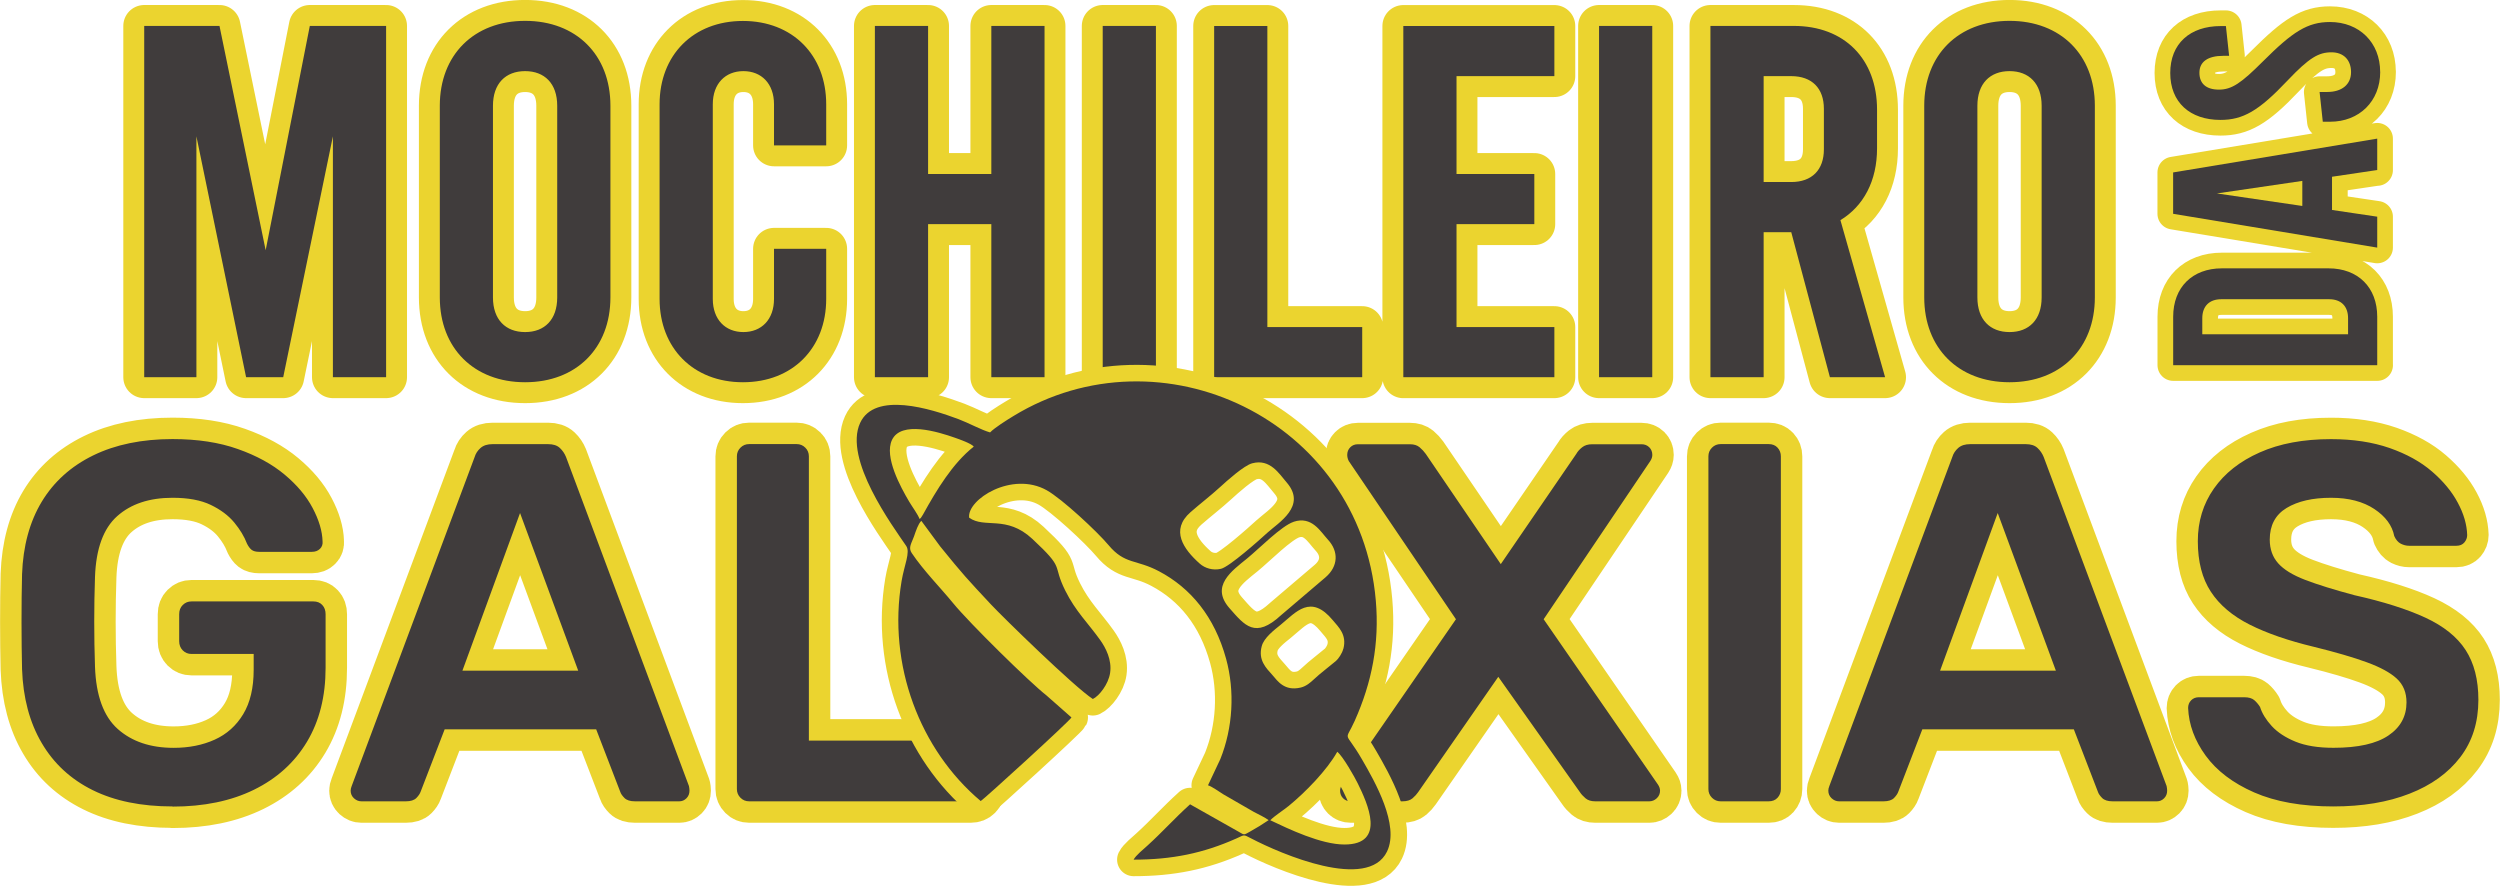 <?xml version="1.0" encoding="UTF-8"?>
<!DOCTYPE svg PUBLIC "-//W3C//DTD SVG 1.1//EN" "http://www.w3.org/Graphics/SVG/1.1/DTD/svg11.dtd">
<!-- Creator: CorelDRAW 2020 (64 Bit) -->
<svg xmlns="http://www.w3.org/2000/svg" xml:space="preserve" width="23.406mm" height="8.293mm" version="1.1" style="shape-rendering:geometricPrecision; text-rendering:geometricPrecision; image-rendering:optimizeQuality; fill-rule:evenodd; clip-rule:evenodd"
viewBox="0 0 468.85 166.13"
 xmlns:xlink="http://www.w3.org/1999/xlink"
 xmlns:xodm="http://www.corel.com/coreldraw/odm/2003">
 <defs>
  <style type="text/css">
   <![CDATA[
    .str3 {stroke:#EBD42F;stroke-width:6.2;stroke-linecap:round;stroke-linejoin:round;stroke-miterlimit:22.926}
    .str0 {stroke:#EBD42F;stroke-width:7.84;stroke-linecap:round;stroke-linejoin:round;stroke-miterlimit:22.926}
    .str2 {stroke:#EBD42F;stroke-width:5.88;stroke-linecap:round;stroke-linejoin:round;stroke-miterlimit:22.926}
    .str1 {stroke:#EBD42F;stroke-width:8.04;stroke-linecap:round;stroke-linejoin:round;stroke-miterlimit:22.926}
    .fil2 {fill:none}
    .fil0 {fill:none;fill-rule:nonzero}
    .fil3 {fill:#403C3C}
    .fil1 {fill:#403C3C;fill-rule:nonzero}
   ]]>
  </style>
 </defs>
 <g id="Camada_x0020_1">
  <g>
   <path class="fil0 str0" d="M58.09 4.86l-8.28 42.07 -8.66 -42.07 -14.12 0 0 65.89 9.79 0 0 -45.18 9.32 45.18 6.96 0 9.32 -45.18 0 45.18 9.98 0 0 -65.89 -14.31 0zm40.38 66.83c9.6,0 16,-6.4 16,-15.91l0 -35.96c0,-9.51 -6.4,-15.91 -16,-15.91 -9.6,0 -16,6.4 -16,15.91l0 35.96c0,9.51 6.4,15.91 16,15.91zm0 -9.41c-3.67,0 -6.03,-2.35 -6.03,-6.49l0 -35.96c0,-4.14 2.35,-6.49 6.03,-6.49 3.67,0 6.02,2.35 6.02,6.49l0 35.96c0,4.14 -2.35,6.49 -6.02,6.49zm40.85 9.41c9.32,0 15.62,-6.4 15.62,-15.62l0 -9.41 -9.79 0 0 9.41c0,3.86 -2.35,6.21 -5.74,6.21 -3.39,0 -5.74,-2.35 -5.74,-6.21l0 -36.52c0,-3.86 2.35,-6.21 5.74,-6.21 3.39,0 5.74,2.35 5.74,6.21l0 7.72 9.79 0 0 -7.72c0,-9.22 -6.31,-15.62 -15.62,-15.62 -9.32,0 -15.63,6.4 -15.63,15.62l0 36.52c0,9.22 6.31,15.62 15.63,15.62zm34.73 -0.94l0 -28.71 11.86 0 0 28.71 9.98 0 0 -65.89 -9.98 0 0 27.77 -11.86 0 0 -27.77 -9.98 0 0 65.89 9.98 0zm32.75 0l9.98 0 0 -65.89 -9.98 0 0 65.89zm20.9 0l27.77 0 0 -9.41 -17.79 0 0 -56.47 -9.98 0 0 65.89zm35.48 0l28.33 0 0 -9.41 -18.35 0 0 -19.3 14.59 0 0 -9.41 -14.59 0 0 -18.35 18.35 0 0 -9.41 -28.33 0 0 65.89zm36.71 0l9.98 0 0 -65.89 -9.98 0 0 65.89zm53.65 0l-8.38 -29.46c4.33,-2.63 6.87,-7.34 6.87,-13.46l0 -7.25c0,-9.51 -6.12,-15.72 -15.62,-15.72l-15.63 0 0 65.89 9.98 0 0 -27.2 5.18 0 7.25 27.2 10.35 0zm-22.78 -56.47l5.18 0c3.86,0 6.12,2.26 6.12,6.12l0 7.62c0,3.86 -2.26,6.12 -6.12,6.12l-5.18 0 0 -19.86zm46.12 57.41c9.6,0 16,-6.4 16,-15.91l0 -35.96c0,-9.51 -6.4,-15.91 -16,-15.91 -9.6,0 -16,6.4 -16,15.91l0 35.96c0,9.51 6.4,15.91 16,15.91zm0 -9.41c-3.67,0 -6.03,-2.35 -6.03,-6.49l0 -35.96c0,-4.14 2.35,-6.49 6.03,-6.49 3.67,0 6.02,2.35 6.02,6.49l0 35.96c0,4.14 -2.35,6.49 -6.02,6.49z"/>
   <path id="1" class="fil1" d="M58.09 4.86l-8.28 42.07 -8.66 -42.07 -14.12 0 0 65.89 9.79 0 0 -45.18 9.32 45.18 6.96 0 9.32 -45.18 0 45.18 9.98 0 0 -65.89 -14.31 0zm40.38 66.83c9.6,0 16,-6.4 16,-15.91l0 -35.96c0,-9.51 -6.4,-15.91 -16,-15.91 -9.6,0 -16,6.4 -16,15.91l0 35.96c0,9.51 6.4,15.91 16,15.91zm0 -9.41c-3.67,0 -6.03,-2.35 -6.03,-6.49l0 -35.96c0,-4.14 2.35,-6.49 6.03,-6.49 3.67,0 6.02,2.35 6.02,6.49l0 35.96c0,4.14 -2.35,6.49 -6.02,6.49zm40.85 9.41c9.32,0 15.62,-6.4 15.62,-15.62l0 -9.41 -9.79 0 0 9.41c0,3.86 -2.35,6.21 -5.74,6.21 -3.39,0 -5.74,-2.35 -5.74,-6.21l0 -36.52c0,-3.86 2.35,-6.21 5.74,-6.21 3.39,0 5.74,2.35 5.74,6.21l0 7.72 9.79 0 0 -7.72c0,-9.22 -6.31,-15.62 -15.62,-15.62 -9.32,0 -15.63,6.4 -15.63,15.62l0 36.52c0,9.22 6.31,15.62 15.63,15.62zm34.73 -0.94l0 -28.71 11.86 0 0 28.71 9.98 0 0 -65.89 -9.98 0 0 27.77 -11.86 0 0 -27.77 -9.98 0 0 65.89 9.98 0zm32.75 0l9.98 0 0 -65.89 -9.98 0 0 65.89zm20.9 0l27.77 0 0 -9.41 -17.79 0 0 -56.47 -9.98 0 0 65.89zm35.48 0l28.33 0 0 -9.41 -18.35 0 0 -19.3 14.59 0 0 -9.41 -14.59 0 0 -18.35 18.35 0 0 -9.41 -28.33 0 0 65.89zm36.71 0l9.98 0 0 -65.89 -9.98 0 0 65.89zm53.65 0l-8.38 -29.46c4.33,-2.63 6.87,-7.34 6.87,-13.46l0 -7.25c0,-9.51 -6.12,-15.72 -15.62,-15.72l-15.63 0 0 65.89 9.98 0 0 -27.2 5.18 0 7.25 27.2 10.35 0zm-22.78 -56.47l5.18 0c3.86,0 6.12,2.26 6.12,6.12l0 7.62c0,3.86 -2.26,6.12 -6.12,6.12l-5.18 0 0 -19.86zm46.12 57.41c9.6,0 16,-6.4 16,-15.91l0 -35.96c0,-9.51 -6.4,-15.91 -16,-15.91 -9.6,0 -16,6.4 -16,15.91l0 35.96c0,9.51 6.4,15.91 16,15.91zm0 -9.41c-3.67,0 -6.03,-2.35 -6.03,-6.49l0 -35.96c0,-4.14 2.35,-6.49 6.03,-6.49 3.67,0 6.02,2.35 6.02,6.49l0 35.96c0,4.14 -2.35,6.49 -6.02,6.49z"/>
  </g>
  <g>
   <path class="fil0 str1" d="M32.35 151.25c-5.87,0 -10.86,-1.02 -14.98,-3.06 -4.12,-2.04 -7.31,-4.99 -9.57,-8.85 -2.27,-3.86 -3.49,-8.47 -3.68,-13.83 -0.06,-2.74 -0.1,-5.69 -0.1,-8.85 0,-3.16 0.03,-6.14 0.1,-8.95 0.19,-5.29 1.42,-9.83 3.68,-13.59 2.27,-3.76 5.49,-6.67 9.67,-8.71 4.18,-2.04 9.14,-3.06 14.88,-3.06 4.66,0 8.74,0.62 12.25,1.87 3.51,1.24 6.43,2.84 8.76,4.79 2.33,1.95 4.08,4.03 5.26,6.27 1.18,2.23 1.8,4.31 1.86,6.22 0.06,0.57 -0.09,1.05 -0.48,1.43 -0.38,0.38 -0.89,0.57 -1.53,0.57l-9.86 0c-0.64,0 -1.12,-0.13 -1.44,-0.38 -0.32,-0.25 -0.6,-0.64 -0.86,-1.15 -0.51,-1.34 -1.31,-2.66 -2.39,-3.97 -1.09,-1.31 -2.55,-2.41 -4.4,-3.3 -1.85,-0.89 -4.24,-1.34 -7.18,-1.34 -4.34,0 -7.8,1.15 -10.38,3.45 -2.58,2.3 -3.97,6.09 -4.16,11.39 -0.19,5.55 -0.19,11.17 0,16.84 0.19,5.42 1.61,9.31 4.26,11.68 2.65,2.36 6.14,3.54 10.48,3.54 2.87,0 5.44,-0.51 7.7,-1.53 2.26,-1.02 4.05,-2.62 5.36,-4.79 1.31,-2.17 1.96,-4.94 1.96,-8.32l0 -2.97 -11.67 0c-0.64,0 -1.18,-0.22 -1.63,-0.67 -0.44,-0.45 -0.67,-1.02 -0.67,-1.72l0 -5.07c0,-0.7 0.22,-1.28 0.67,-1.72 0.45,-0.45 0.99,-0.67 1.63,-0.67l22.87 0c0.7,0 1.26,0.22 1.67,0.67 0.42,0.45 0.62,1.02 0.62,1.72l0 10.05c0,5.36 -1.16,9.99 -3.49,13.88 -2.33,3.89 -5.65,6.89 -9.95,9 -4.31,2.11 -9.39,3.16 -15.26,3.16zm35.41 -0.96c-0.51,0 -0.97,-0.19 -1.39,-0.57 -0.41,-0.38 -0.62,-0.86 -0.62,-1.43 0,-0.26 0.06,-0.54 0.19,-0.86l23.07 -61.73c0.19,-0.64 0.56,-1.2 1.1,-1.68 0.54,-0.48 1.29,-0.72 2.25,-0.72l10.43 0c0.96,0 1.69,0.24 2.2,0.72 0.51,0.48 0.89,1.04 1.15,1.68l23.06 61.73c0.06,0.32 0.1,0.6 0.1,0.86 0,0.57 -0.19,1.05 -0.57,1.43 -0.38,0.38 -0.83,0.57 -1.34,0.57l-8.32 0c-0.89,0 -1.55,-0.21 -1.96,-0.62 -0.41,-0.41 -0.69,-0.81 -0.81,-1.2l-4.5 -11.68 -28.42 0 -4.5 11.68c-0.13,0.38 -0.4,0.78 -0.81,1.2 -0.41,0.41 -1.07,0.62 -1.96,0.62l-8.33 0zm18.95 -24.5l21.72 0 -10.91 -29.57 -10.81 29.57zm53.78 24.5c-0.64,0 -1.18,-0.22 -1.63,-0.67 -0.45,-0.45 -0.67,-0.99 -0.67,-1.63l0 -62.4c0,-0.64 0.22,-1.18 0.67,-1.63 0.45,-0.45 0.99,-0.67 1.63,-0.67l8.9 0c0.64,0 1.18,0.22 1.63,0.67 0.45,0.44 0.67,0.99 0.67,1.63l0 53.31 30.34 0c0.7,0 1.28,0.22 1.72,0.67 0.45,0.45 0.67,1.02 0.67,1.72l0 6.7c0,0.64 -0.22,1.18 -0.67,1.63 -0.45,0.45 -1.02,0.67 -1.72,0.67l-41.53 0zm112.83 0c-0.57,0 -1.05,-0.19 -1.43,-0.57 -0.38,-0.38 -0.57,-0.86 -0.57,-1.43 0,-0.19 0.03,-0.38 0.1,-0.57 0.06,-0.19 0.13,-0.38 0.19,-0.57l21.44 -31.01 -20.1 -29.67c-0.19,-0.38 -0.29,-0.77 -0.29,-1.15 0,-0.57 0.19,-1.05 0.57,-1.43 0.38,-0.38 0.86,-0.57 1.43,-0.57l9.76 0c0.77,0 1.37,0.19 1.82,0.57 0.45,0.38 0.83,0.8 1.15,1.24l14.07 20.67 14.16 -20.67c0.25,-0.45 0.62,-0.86 1.1,-1.24 0.48,-0.38 1.1,-0.57 1.87,-0.57l9.28 0c0.57,0 1.05,0.19 1.44,0.57 0.38,0.38 0.57,0.86 0.57,1.43 0,0.38 -0.13,0.77 -0.38,1.15l-20 29.67 21.44 31.01c0.13,0.19 0.22,0.38 0.29,0.57 0.06,0.19 0.1,0.38 0.1,0.57 0,0.57 -0.21,1.05 -0.62,1.43 -0.41,0.38 -0.88,0.57 -1.39,0.57l-10.15 0c-0.77,0 -1.37,-0.19 -1.82,-0.57 -0.45,-0.38 -0.8,-0.77 -1.05,-1.15l-15.31 -21.63 -15.03 21.63c-0.26,0.38 -0.61,0.77 -1.05,1.15 -0.45,0.38 -1.08,0.57 -1.91,0.57l-9.67 0zm69.38 0c-0.64,0 -1.18,-0.22 -1.63,-0.67 -0.45,-0.45 -0.67,-0.99 -0.67,-1.63l0 -62.4c0,-0.64 0.22,-1.18 0.67,-1.63 0.45,-0.45 0.99,-0.67 1.63,-0.67l9 0c0.7,0 1.26,0.22 1.67,0.67 0.41,0.44 0.62,0.99 0.62,1.63l0 62.4c0,0.64 -0.21,1.18 -0.62,1.63 -0.41,0.45 -0.97,0.67 -1.67,0.67l-9 0zm22.2 0c-0.51,0 -0.97,-0.19 -1.39,-0.57 -0.41,-0.38 -0.62,-0.86 -0.62,-1.43 0,-0.26 0.06,-0.54 0.19,-0.86l23.07 -61.73c0.19,-0.64 0.56,-1.2 1.1,-1.68 0.54,-0.48 1.29,-0.72 2.25,-0.72l10.43 0c0.96,0 1.69,0.24 2.2,0.72 0.51,0.48 0.89,1.04 1.15,1.68l23.06 61.73c0.06,0.32 0.1,0.6 0.1,0.86 0,0.57 -0.19,1.05 -0.57,1.43 -0.38,0.38 -0.83,0.57 -1.34,0.57l-8.32 0c-0.89,0 -1.55,-0.21 -1.96,-0.62 -0.41,-0.41 -0.69,-0.81 -0.81,-1.2l-4.5 -11.68 -28.42 0 -4.5 11.68c-0.13,0.38 -0.4,0.78 -0.81,1.2 -0.41,0.41 -1.07,0.62 -1.96,0.62l-8.33 0zm18.95 -24.5l21.72 0 -10.91 -29.57 -10.81 29.57zm73.79 25.46c-5.93,0 -10.89,-0.88 -14.88,-2.63 -3.99,-1.75 -7.02,-4.05 -9.09,-6.89 -2.07,-2.84 -3.17,-5.82 -3.3,-8.95 0,-0.57 0.19,-1.05 0.57,-1.44 0.38,-0.38 0.86,-0.57 1.43,-0.57l8.52 0c0.83,0 1.45,0.18 1.87,0.53 0.41,0.35 0.78,0.78 1.1,1.29 0.38,1.21 1.12,2.41 2.2,3.59 1.09,1.18 2.57,2.15 4.45,2.92 1.88,0.77 4.26,1.15 7.13,1.15 4.6,0 8.02,-0.77 10.29,-2.3 2.27,-1.53 3.4,-3.61 3.4,-6.22 0,-1.85 -0.61,-3.33 -1.82,-4.45 -1.21,-1.12 -3.08,-2.14 -5.6,-3.06 -2.52,-0.93 -5.86,-1.9 -10,-2.92 -4.79,-1.15 -8.79,-2.54 -12.01,-4.16 -3.22,-1.63 -5.65,-3.68 -7.27,-6.17 -1.63,-2.49 -2.44,-5.65 -2.44,-9.47 0,-3.7 1,-6.99 3.01,-9.86 2.01,-2.87 4.88,-5.14 8.61,-6.79 3.73,-1.66 8.18,-2.49 13.35,-2.49 4.15,0 7.81,0.56 11.01,1.67 3.19,1.12 5.84,2.58 7.94,4.4 2.11,1.82 3.72,3.76 4.83,5.84 1.12,2.07 1.71,4.1 1.77,6.08 0,0.51 -0.18,0.97 -0.53,1.39 -0.35,0.41 -0.85,0.62 -1.48,0.62l-8.9 0c-0.51,0 -1.02,-0.13 -1.53,-0.38 -0.51,-0.26 -0.93,-0.74 -1.24,-1.44 -0.38,-1.98 -1.63,-3.67 -3.73,-5.07 -2.11,-1.4 -4.82,-2.11 -8.13,-2.11 -3.45,0 -6.22,0.64 -8.33,1.91 -2.11,1.28 -3.16,3.26 -3.16,5.93 0,1.79 0.53,3.27 1.58,4.45 1.05,1.18 2.74,2.22 5.07,3.11 2.33,0.89 5.41,1.85 9.23,2.87 5.42,1.21 9.86,2.62 13.3,4.21 3.45,1.6 5.97,3.62 7.56,6.08 1.59,2.46 2.39,5.57 2.39,9.33 0,4.21 -1.13,7.8 -3.4,10.77 -2.27,2.97 -5.44,5.25 -9.52,6.84 -4.08,1.6 -8.84,2.39 -14.26,2.39z"/>
   <path id="1" class="fil1" d="M32.35 151.25c-5.87,0 -10.86,-1.02 -14.98,-3.06 -4.12,-2.04 -7.31,-4.99 -9.57,-8.85 -2.27,-3.86 -3.49,-8.47 -3.68,-13.83 -0.06,-2.74 -0.1,-5.69 -0.1,-8.85 0,-3.16 0.03,-6.14 0.1,-8.95 0.19,-5.29 1.42,-9.83 3.68,-13.59 2.27,-3.76 5.49,-6.67 9.67,-8.71 4.18,-2.04 9.14,-3.06 14.88,-3.06 4.66,0 8.74,0.62 12.25,1.87 3.51,1.24 6.43,2.84 8.76,4.79 2.33,1.95 4.08,4.03 5.26,6.27 1.18,2.23 1.8,4.31 1.86,6.22 0.06,0.57 -0.09,1.05 -0.48,1.43 -0.38,0.38 -0.89,0.57 -1.53,0.57l-9.86 0c-0.64,0 -1.12,-0.13 -1.44,-0.38 -0.32,-0.25 -0.6,-0.64 -0.86,-1.15 -0.51,-1.34 -1.31,-2.66 -2.39,-3.97 -1.09,-1.31 -2.55,-2.41 -4.4,-3.3 -1.85,-0.89 -4.24,-1.34 -7.18,-1.34 -4.34,0 -7.8,1.15 -10.38,3.45 -2.58,2.3 -3.97,6.09 -4.16,11.39 -0.19,5.55 -0.19,11.17 0,16.84 0.19,5.42 1.61,9.31 4.26,11.68 2.65,2.36 6.14,3.54 10.48,3.54 2.87,0 5.44,-0.51 7.7,-1.53 2.26,-1.02 4.05,-2.62 5.36,-4.79 1.31,-2.17 1.96,-4.94 1.96,-8.32l0 -2.97 -11.67 0c-0.64,0 -1.18,-0.22 -1.63,-0.67 -0.44,-0.45 -0.67,-1.02 -0.67,-1.72l0 -5.07c0,-0.7 0.22,-1.28 0.67,-1.72 0.45,-0.45 0.99,-0.67 1.63,-0.67l22.87 0c0.7,0 1.26,0.22 1.67,0.67 0.42,0.45 0.62,1.02 0.62,1.72l0 10.05c0,5.36 -1.16,9.99 -3.49,13.88 -2.33,3.89 -5.65,6.89 -9.95,9 -4.31,2.11 -9.39,3.16 -15.26,3.16zm35.41 -0.96c-0.51,0 -0.97,-0.19 -1.39,-0.57 -0.41,-0.38 -0.62,-0.86 -0.62,-1.43 0,-0.26 0.06,-0.54 0.19,-0.86l23.07 -61.73c0.19,-0.64 0.56,-1.2 1.1,-1.68 0.54,-0.48 1.29,-0.72 2.25,-0.72l10.43 0c0.96,0 1.69,0.24 2.2,0.72 0.51,0.48 0.89,1.04 1.15,1.68l23.06 61.73c0.06,0.32 0.1,0.6 0.1,0.86 0,0.57 -0.19,1.05 -0.57,1.43 -0.38,0.38 -0.83,0.57 -1.34,0.57l-8.32 0c-0.89,0 -1.55,-0.21 -1.96,-0.62 -0.41,-0.41 -0.69,-0.81 -0.81,-1.2l-4.5 -11.68 -28.42 0 -4.5 11.68c-0.13,0.38 -0.4,0.78 -0.81,1.2 -0.41,0.41 -1.07,0.62 -1.96,0.62l-8.33 0zm18.95 -24.5l21.72 0 -10.91 -29.57 -10.81 29.57zm53.78 24.5c-0.64,0 -1.18,-0.22 -1.63,-0.67 -0.45,-0.45 -0.67,-0.99 -0.67,-1.63l0 -62.4c0,-0.64 0.22,-1.18 0.67,-1.63 0.45,-0.45 0.99,-0.67 1.63,-0.67l8.9 0c0.64,0 1.18,0.22 1.63,0.67 0.45,0.44 0.67,0.99 0.67,1.63l0 53.31 30.34 0c0.7,0 1.28,0.22 1.72,0.67 0.45,0.45 0.67,1.02 0.67,1.72l0 6.7c0,0.64 -0.22,1.18 -0.67,1.63 -0.45,0.45 -1.02,0.67 -1.72,0.67l-41.53 0zm112.83 0c-0.57,0 -1.05,-0.19 -1.43,-0.57 -0.38,-0.38 -0.57,-0.86 -0.57,-1.43 0,-0.19 0.03,-0.38 0.1,-0.57 0.06,-0.19 0.13,-0.38 0.19,-0.57l21.44 -31.01 -20.1 -29.67c-0.19,-0.38 -0.29,-0.77 -0.29,-1.15 0,-0.57 0.19,-1.05 0.57,-1.43 0.38,-0.38 0.86,-0.57 1.43,-0.57l9.76 0c0.77,0 1.37,0.19 1.82,0.57 0.45,0.38 0.83,0.8 1.15,1.24l14.07 20.67 14.16 -20.67c0.25,-0.45 0.62,-0.86 1.1,-1.24 0.48,-0.38 1.1,-0.57 1.87,-0.57l9.28 0c0.57,0 1.05,0.19 1.44,0.57 0.38,0.38 0.57,0.86 0.57,1.43 0,0.38 -0.13,0.77 -0.38,1.15l-20 29.67 21.44 31.01c0.13,0.19 0.22,0.38 0.29,0.57 0.06,0.19 0.1,0.38 0.1,0.57 0,0.57 -0.21,1.05 -0.62,1.43 -0.41,0.38 -0.88,0.57 -1.39,0.57l-10.15 0c-0.77,0 -1.37,-0.19 -1.82,-0.57 -0.45,-0.38 -0.8,-0.77 -1.05,-1.15l-15.31 -21.63 -15.03 21.63c-0.26,0.38 -0.61,0.77 -1.05,1.15 -0.45,0.38 -1.08,0.57 -1.91,0.57l-9.67 0zm69.38 0c-0.64,0 -1.18,-0.22 -1.63,-0.67 -0.45,-0.45 -0.67,-0.99 -0.67,-1.63l0 -62.4c0,-0.64 0.22,-1.18 0.67,-1.63 0.45,-0.45 0.99,-0.67 1.63,-0.67l9 0c0.7,0 1.26,0.22 1.67,0.67 0.41,0.44 0.62,0.99 0.62,1.63l0 62.4c0,0.64 -0.21,1.18 -0.62,1.63 -0.41,0.45 -0.97,0.67 -1.67,0.67l-9 0zm22.2 0c-0.51,0 -0.97,-0.19 -1.39,-0.57 -0.41,-0.38 -0.62,-0.86 -0.62,-1.43 0,-0.26 0.06,-0.54 0.19,-0.86l23.07 -61.73c0.19,-0.64 0.56,-1.2 1.1,-1.68 0.54,-0.48 1.29,-0.72 2.25,-0.72l10.43 0c0.96,0 1.69,0.24 2.2,0.72 0.51,0.48 0.89,1.04 1.15,1.68l23.06 61.73c0.06,0.32 0.1,0.6 0.1,0.86 0,0.57 -0.19,1.05 -0.57,1.43 -0.38,0.38 -0.83,0.57 -1.34,0.57l-8.32 0c-0.89,0 -1.55,-0.21 -1.96,-0.62 -0.41,-0.41 -0.69,-0.81 -0.81,-1.2l-4.5 -11.68 -28.42 0 -4.5 11.68c-0.13,0.38 -0.4,0.78 -0.81,1.2 -0.41,0.41 -1.07,0.62 -1.96,0.62l-8.33 0zm18.95 -24.5l21.72 0 -10.91 -29.57 -10.81 29.57zm73.79 25.46c-5.93,0 -10.89,-0.88 -14.88,-2.63 -3.99,-1.75 -7.02,-4.05 -9.09,-6.89 -2.07,-2.84 -3.17,-5.82 -3.3,-8.95 0,-0.57 0.19,-1.05 0.57,-1.44 0.38,-0.38 0.86,-0.57 1.43,-0.57l8.52 0c0.83,0 1.45,0.18 1.87,0.53 0.41,0.35 0.78,0.78 1.1,1.29 0.38,1.21 1.12,2.41 2.2,3.59 1.09,1.18 2.57,2.15 4.45,2.92 1.88,0.77 4.26,1.15 7.13,1.15 4.6,0 8.02,-0.77 10.29,-2.3 2.27,-1.53 3.4,-3.61 3.4,-6.22 0,-1.85 -0.61,-3.33 -1.82,-4.45 -1.21,-1.12 -3.08,-2.14 -5.6,-3.06 -2.52,-0.93 -5.86,-1.9 -10,-2.92 -4.79,-1.15 -8.79,-2.54 -12.01,-4.16 -3.22,-1.63 -5.65,-3.68 -7.27,-6.17 -1.63,-2.49 -2.44,-5.65 -2.44,-9.47 0,-3.7 1,-6.99 3.01,-9.86 2.01,-2.87 4.88,-5.14 8.61,-6.79 3.73,-1.66 8.18,-2.49 13.35,-2.49 4.15,0 7.81,0.56 11.01,1.67 3.19,1.12 5.84,2.58 7.94,4.4 2.11,1.82 3.72,3.76 4.83,5.84 1.12,2.07 1.71,4.1 1.77,6.08 0,0.51 -0.18,0.97 -0.53,1.39 -0.35,0.41 -0.85,0.62 -1.48,0.62l-8.9 0c-0.51,0 -1.02,-0.13 -1.53,-0.38 -0.51,-0.26 -0.93,-0.74 -1.24,-1.44 -0.38,-1.98 -1.63,-3.67 -3.73,-5.07 -2.11,-1.4 -4.82,-2.11 -8.13,-2.11 -3.45,0 -6.22,0.64 -8.33,1.91 -2.11,1.28 -3.16,3.26 -3.16,5.93 0,1.79 0.53,3.27 1.58,4.45 1.05,1.18 2.74,2.22 5.07,3.11 2.33,0.89 5.41,1.85 9.23,2.87 5.42,1.21 9.86,2.62 13.3,4.21 3.45,1.6 5.97,3.62 7.56,6.08 1.59,2.46 2.39,5.57 2.39,9.33 0,4.21 -1.13,7.8 -3.4,10.77 -2.27,2.97 -5.44,5.25 -9.52,6.84 -4.08,1.6 -8.84,2.39 -14.26,2.39z"/>
  </g>
  <g>
   <path class="fil0 str2" d="M445.84 68.49l0 -9.08c0,-5.52 -3.61,-9.08 -9.13,-9.08l-20.01 0c-5.52,0 -9.13,3.55 -9.13,9.08l0 9.08 38.28 0zm-5.47 -5.8l-27.34 0 0 -3.01c0,-2.24 1.31,-3.56 3.56,-3.56l20.23 0c2.24,0 3.55,1.31 3.55,3.56l0 3.01zm5.47 -30.78l0 -5.91 -38.28 6.34 0 7.76 38.28 6.34 0 -5.8 -8.48 -1.26 0 -6.23 8.48 -1.26zm-14.05 6.72l-16.02 -2.35 16.02 -2.35 0 4.7zm14.6 -25.15c0,-5.52 -3.94,-9.35 -9.4,-9.35 -4.21,0 -7,1.8 -12.58,7.38 -4.1,4.1 -5.85,5.3 -8.26,5.3 -2.41,0 -3.66,-1.15 -3.66,-3.17 0,-2.02 1.53,-3.17 4.48,-3.17l1.09 0 -0.6 -5.58 -0.98 0c-5.74,0 -9.46,3.28 -9.46,8.8 0,5.52 3.72,8.8 9.41,8.8 4.21,0 7.16,-1.64 12.58,-7.38 4.1,-4.32 5.85,-5.3 8.26,-5.3 2.24,0 3.66,1.42 3.66,3.72 0,2.3 -1.69,3.72 -4.48,3.72l-1.42 0 0.6 5.58 1.37 0c5.47,0 9.4,-3.83 9.4,-9.35z"/>
   <path id="1" class="fil1" d="M445.84 68.49l0 -9.08c0,-5.52 -3.61,-9.08 -9.13,-9.08l-20.01 0c-5.52,0 -9.13,3.55 -9.13,9.08l0 9.08 38.28 0zm-5.47 -5.8l-27.34 0 0 -3.01c0,-2.24 1.31,-3.56 3.56,-3.56l20.23 0c2.24,0 3.55,1.31 3.55,3.56l0 3.01zm5.47 -30.78l0 -5.91 -38.28 6.34 0 7.76 38.28 6.34 0 -5.8 -8.48 -1.26 0 -6.23 8.48 -1.26zm-14.05 6.72l-16.02 -2.35 16.02 -2.35 0 4.7zm14.6 -25.15c0,-5.52 -3.94,-9.35 -9.4,-9.35 -4.21,0 -7,1.8 -12.58,7.38 -4.1,4.1 -5.85,5.3 -8.26,5.3 -2.41,0 -3.66,-1.15 -3.66,-3.17 0,-2.02 1.53,-3.17 4.48,-3.17l1.09 0 -0.6 -5.58 -0.98 0c-5.74,0 -9.46,3.28 -9.46,8.8 0,5.52 3.72,8.8 9.41,8.8 4.21,0 7.16,-1.64 12.58,-7.38 4.1,-4.32 5.85,-5.3 8.26,-5.3 2.24,0 3.66,1.42 3.66,3.72 0,2.3 -1.69,3.72 -4.48,3.72l-1.42 0 0.6 5.58 1.37 0c5.47,0 9.4,-3.83 9.4,-9.35z"/>
  </g>
  <g>
   <path class="fil2 str3" d="M250.79 141c1.05,0.8 3.31,4.83 3.83,5.9 1.86,3.78 5.41,11.49 -2.48,11.49 -4.4,0 -10.44,-2.9 -13.91,-4.55 0.73,-0.78 2.53,-1.92 3.46,-2.69 3.14,-2.57 7.18,-6.71 9.1,-10.15zm1.13 -19.31c-0.22,0.88 -0.92,1.88 -1.37,2.27 -0.65,0.55 -1.44,1.19 -2.13,1.73 -0.69,0.54 -1.49,1.23 -2.08,1.78 -0.54,0.5 -1.34,1.23 -2.39,1.48 -3.09,0.74 -4.35,-1.24 -5.32,-2.34 -1.17,-1.32 -2.72,-2.79 -2,-5.43 0.42,-1.57 2.32,-3.01 3.52,-3.98 2.92,-2.39 5.65,-5.89 9.83,-0.85 1.07,1.29 2.64,2.69 1.96,5.33zm-9.31 -23.83c3.43,-1.13 5.04,1.85 6.42,3.34 2.07,2.23 1.95,5.02 -0.43,7.07l-8.35 7.11c-4.86,4.49 -6.81,1.94 -9.66,-1.3 -3.65,-4.14 0.39,-6.98 3.31,-9.35 2.15,-1.75 6.42,-6.11 8.71,-6.86zm-7.76 -10.97c3.37,-0.9 5.06,2 6.45,3.59 3.85,4.44 -1.56,7.56 -3.62,9.44 -1.48,1.36 -7.14,6.4 -8.69,6.76 -1.55,0.36 -3.02,-0.11 -3.99,-0.97 -3.06,-2.72 -5.57,-6.29 -1.72,-9.66 1.85,-1.62 3.7,-3.02 5.57,-4.73 1.27,-1.16 4.43,-4.01 5.99,-4.43zm-62.4 10.45c-0.31,-0.86 -1.35,-2.25 -1.93,-3.23 -1.63,-2.75 -4.74,-8.43 -3.24,-11.6 1.73,-3.65 8.63,-1.53 11.81,-0.41 0.85,0.3 3.03,1.06 3.53,1.66 -3.97,3.13 -7.01,8.19 -9.51,12.72 -0.05,0.09 -0.18,0.32 -0.27,0.43 -0.39,0.54 0.1,0.01 -0.39,0.42zm13.22 -16.24c-1.58,-0.44 -4.03,-1.78 -5.89,-2.48 -5.24,-1.97 -15.74,-5.25 -18.48,0.71 -3.12,6.8 6.06,19.26 8.65,23.07 0.8,1.18 -0.36,3.55 -0.87,6.58 -2.64,15.71 3.43,31.66 14.84,41.26 0.57,-0.31 16.67,-14.98 17.02,-15.68l-4.71 -4.15c-3.18,-2.49 -14.43,-13.55 -17.48,-17.28 -2.35,-2.88 -5.5,-6.04 -7.77,-9.41 -0.7,-1.03 -0.01,-1.86 0.43,-3.12 0.35,-1 0.75,-2.29 1.37,-2.92l3.54 4.8c4.29,5.3 5.08,6.12 9.51,10.87 2.18,2.34 15.67,15.52 19.12,17.75 1.19,-0.57 2.93,-2.77 3.24,-4.9 0.36,-2.43 -0.82,-4.69 -1.84,-6.13 -2.24,-3.15 -4.63,-5.4 -6.57,-9.3 -2.55,-5.13 0.1,-3.85 -6.18,-9.7 -4.88,-4.54 -8.92,-1.87 -11.85,-3.98 -0.42,-3.41 8.03,-8.78 14.54,-5.15 2.87,1.6 9.46,7.74 11.6,10.29 3.07,3.68 5.17,2.63 9.47,4.91 5.97,3.16 10.41,8.52 12.58,16.4 1.67,6.08 1.29,12.94 -1.08,18.84l-2.31 4.9c0.9,0.32 1.94,1.12 2.85,1.68l5.72 3.3c0.72,0.37 2.24,1.12 2.8,1.56 -1.19,0.81 -2.18,1.41 -3.58,2.2 -1.13,0.64 -0.98,0.58 -2.08,-0.05l-9.07 -5.12c-3.05,2.76 -5.09,5.1 -7.97,7.72 -0.72,0.65 -2.26,1.91 -2.62,2.66 7.15,0 13.04,-1.18 19.31,-3.99 1.52,-0.68 1.22,-0.78 2.72,0 5.63,2.94 21.91,9.94 25.5,2.46 2.39,-4.97 -2.31,-13.15 -4.69,-17.26 -3.34,-5.77 -3.29,-2.98 -1.37,-7.25 3.21,-7.19 4.66,-14.49 3.95,-22.58 -2.95,-34 -40.38,-51.43 -67.98,-34.57 -1.28,0.78 -3.51,2.18 -4.36,3.06z"/>
   <path id="1" class="fil3" d="M250.79 141c1.05,0.8 3.31,4.83 3.83,5.9 1.86,3.78 5.41,11.49 -2.48,11.49 -4.4,0 -10.44,-2.9 -13.91,-4.55 0.73,-0.78 2.53,-1.92 3.46,-2.69 3.14,-2.57 7.18,-6.71 9.1,-10.15zm1.13 -19.31c-0.22,0.88 -0.92,1.88 -1.37,2.27 -0.65,0.55 -1.44,1.19 -2.13,1.73 -0.69,0.54 -1.49,1.23 -2.08,1.78 -0.54,0.5 -1.34,1.23 -2.39,1.48 -3.09,0.74 -4.35,-1.24 -5.32,-2.34 -1.17,-1.32 -2.72,-2.79 -2,-5.43 0.42,-1.57 2.32,-3.01 3.52,-3.98 2.92,-2.39 5.65,-5.89 9.83,-0.85 1.07,1.29 2.64,2.69 1.96,5.33zm-9.31 -23.83c3.43,-1.13 5.04,1.85 6.42,3.34 2.07,2.23 1.95,5.02 -0.43,7.07l-8.35 7.11c-4.86,4.49 -6.81,1.94 -9.66,-1.3 -3.65,-4.14 0.39,-6.98 3.31,-9.35 2.15,-1.75 6.42,-6.11 8.71,-6.86zm-7.76 -10.97c3.37,-0.9 5.06,2 6.45,3.59 3.85,4.44 -1.56,7.56 -3.62,9.44 -1.48,1.36 -7.14,6.4 -8.69,6.76 -1.55,0.36 -3.02,-0.11 -3.99,-0.97 -3.06,-2.72 -5.57,-6.29 -1.72,-9.66 1.85,-1.62 3.7,-3.02 5.57,-4.73 1.27,-1.16 4.43,-4.01 5.99,-4.43zm-62.4 10.45c-0.31,-0.86 -1.35,-2.25 -1.93,-3.23 -1.63,-2.75 -4.74,-8.43 -3.24,-11.6 1.73,-3.65 8.63,-1.53 11.81,-0.41 0.85,0.3 3.03,1.06 3.53,1.66 -3.97,3.13 -7.01,8.19 -9.51,12.72 -0.05,0.09 -0.18,0.32 -0.27,0.43 -0.39,0.54 0.1,0.01 -0.39,0.42zm13.22 -16.24c-1.58,-0.44 -4.03,-1.78 -5.89,-2.48 -5.24,-1.97 -15.74,-5.25 -18.48,0.71 -3.12,6.8 6.06,19.26 8.65,23.07 0.8,1.18 -0.36,3.55 -0.87,6.58 -2.64,15.71 3.43,31.66 14.84,41.26 0.57,-0.31 16.67,-14.98 17.02,-15.68l-4.71 -4.15c-3.18,-2.49 -14.43,-13.55 -17.48,-17.28 -2.35,-2.88 -5.5,-6.04 -7.77,-9.41 -0.7,-1.03 -0.01,-1.86 0.43,-3.12 0.35,-1 0.75,-2.29 1.37,-2.92l3.54 4.8c4.29,5.3 5.08,6.12 9.51,10.87 2.18,2.34 15.67,15.52 19.12,17.75 1.19,-0.57 2.93,-2.77 3.24,-4.9 0.36,-2.43 -0.82,-4.69 -1.84,-6.13 -2.24,-3.15 -4.63,-5.4 -6.57,-9.3 -2.55,-5.13 0.1,-3.85 -6.18,-9.7 -4.88,-4.54 -8.92,-1.87 -11.85,-3.98 -0.42,-3.41 8.03,-8.78 14.54,-5.15 2.87,1.6 9.46,7.74 11.6,10.29 3.07,3.68 5.17,2.63 9.47,4.91 5.97,3.16 10.41,8.52 12.58,16.4 1.67,6.08 1.29,12.94 -1.08,18.84l-2.31 4.9c0.9,0.32 1.94,1.12 2.85,1.68l5.72 3.3c0.72,0.37 2.24,1.12 2.8,1.56 -1.19,0.81 -2.18,1.41 -3.58,2.2 -1.13,0.64 -0.98,0.58 -2.08,-0.05l-9.07 -5.12c-3.05,2.76 -5.09,5.1 -7.97,7.72 -0.72,0.65 -2.26,1.91 -2.62,2.66 7.15,0 13.04,-1.18 19.31,-3.99 1.52,-0.68 1.22,-0.78 2.72,0 5.63,2.94 21.91,9.94 25.5,2.46 2.39,-4.97 -2.31,-13.15 -4.69,-17.26 -3.34,-5.77 -3.29,-2.98 -1.37,-7.25 3.21,-7.19 4.66,-14.49 3.95,-22.58 -2.95,-34 -40.38,-51.43 -67.98,-34.57 -1.28,0.78 -3.51,2.18 -4.36,3.06z"/>
  </g>
 </g>
</svg>
